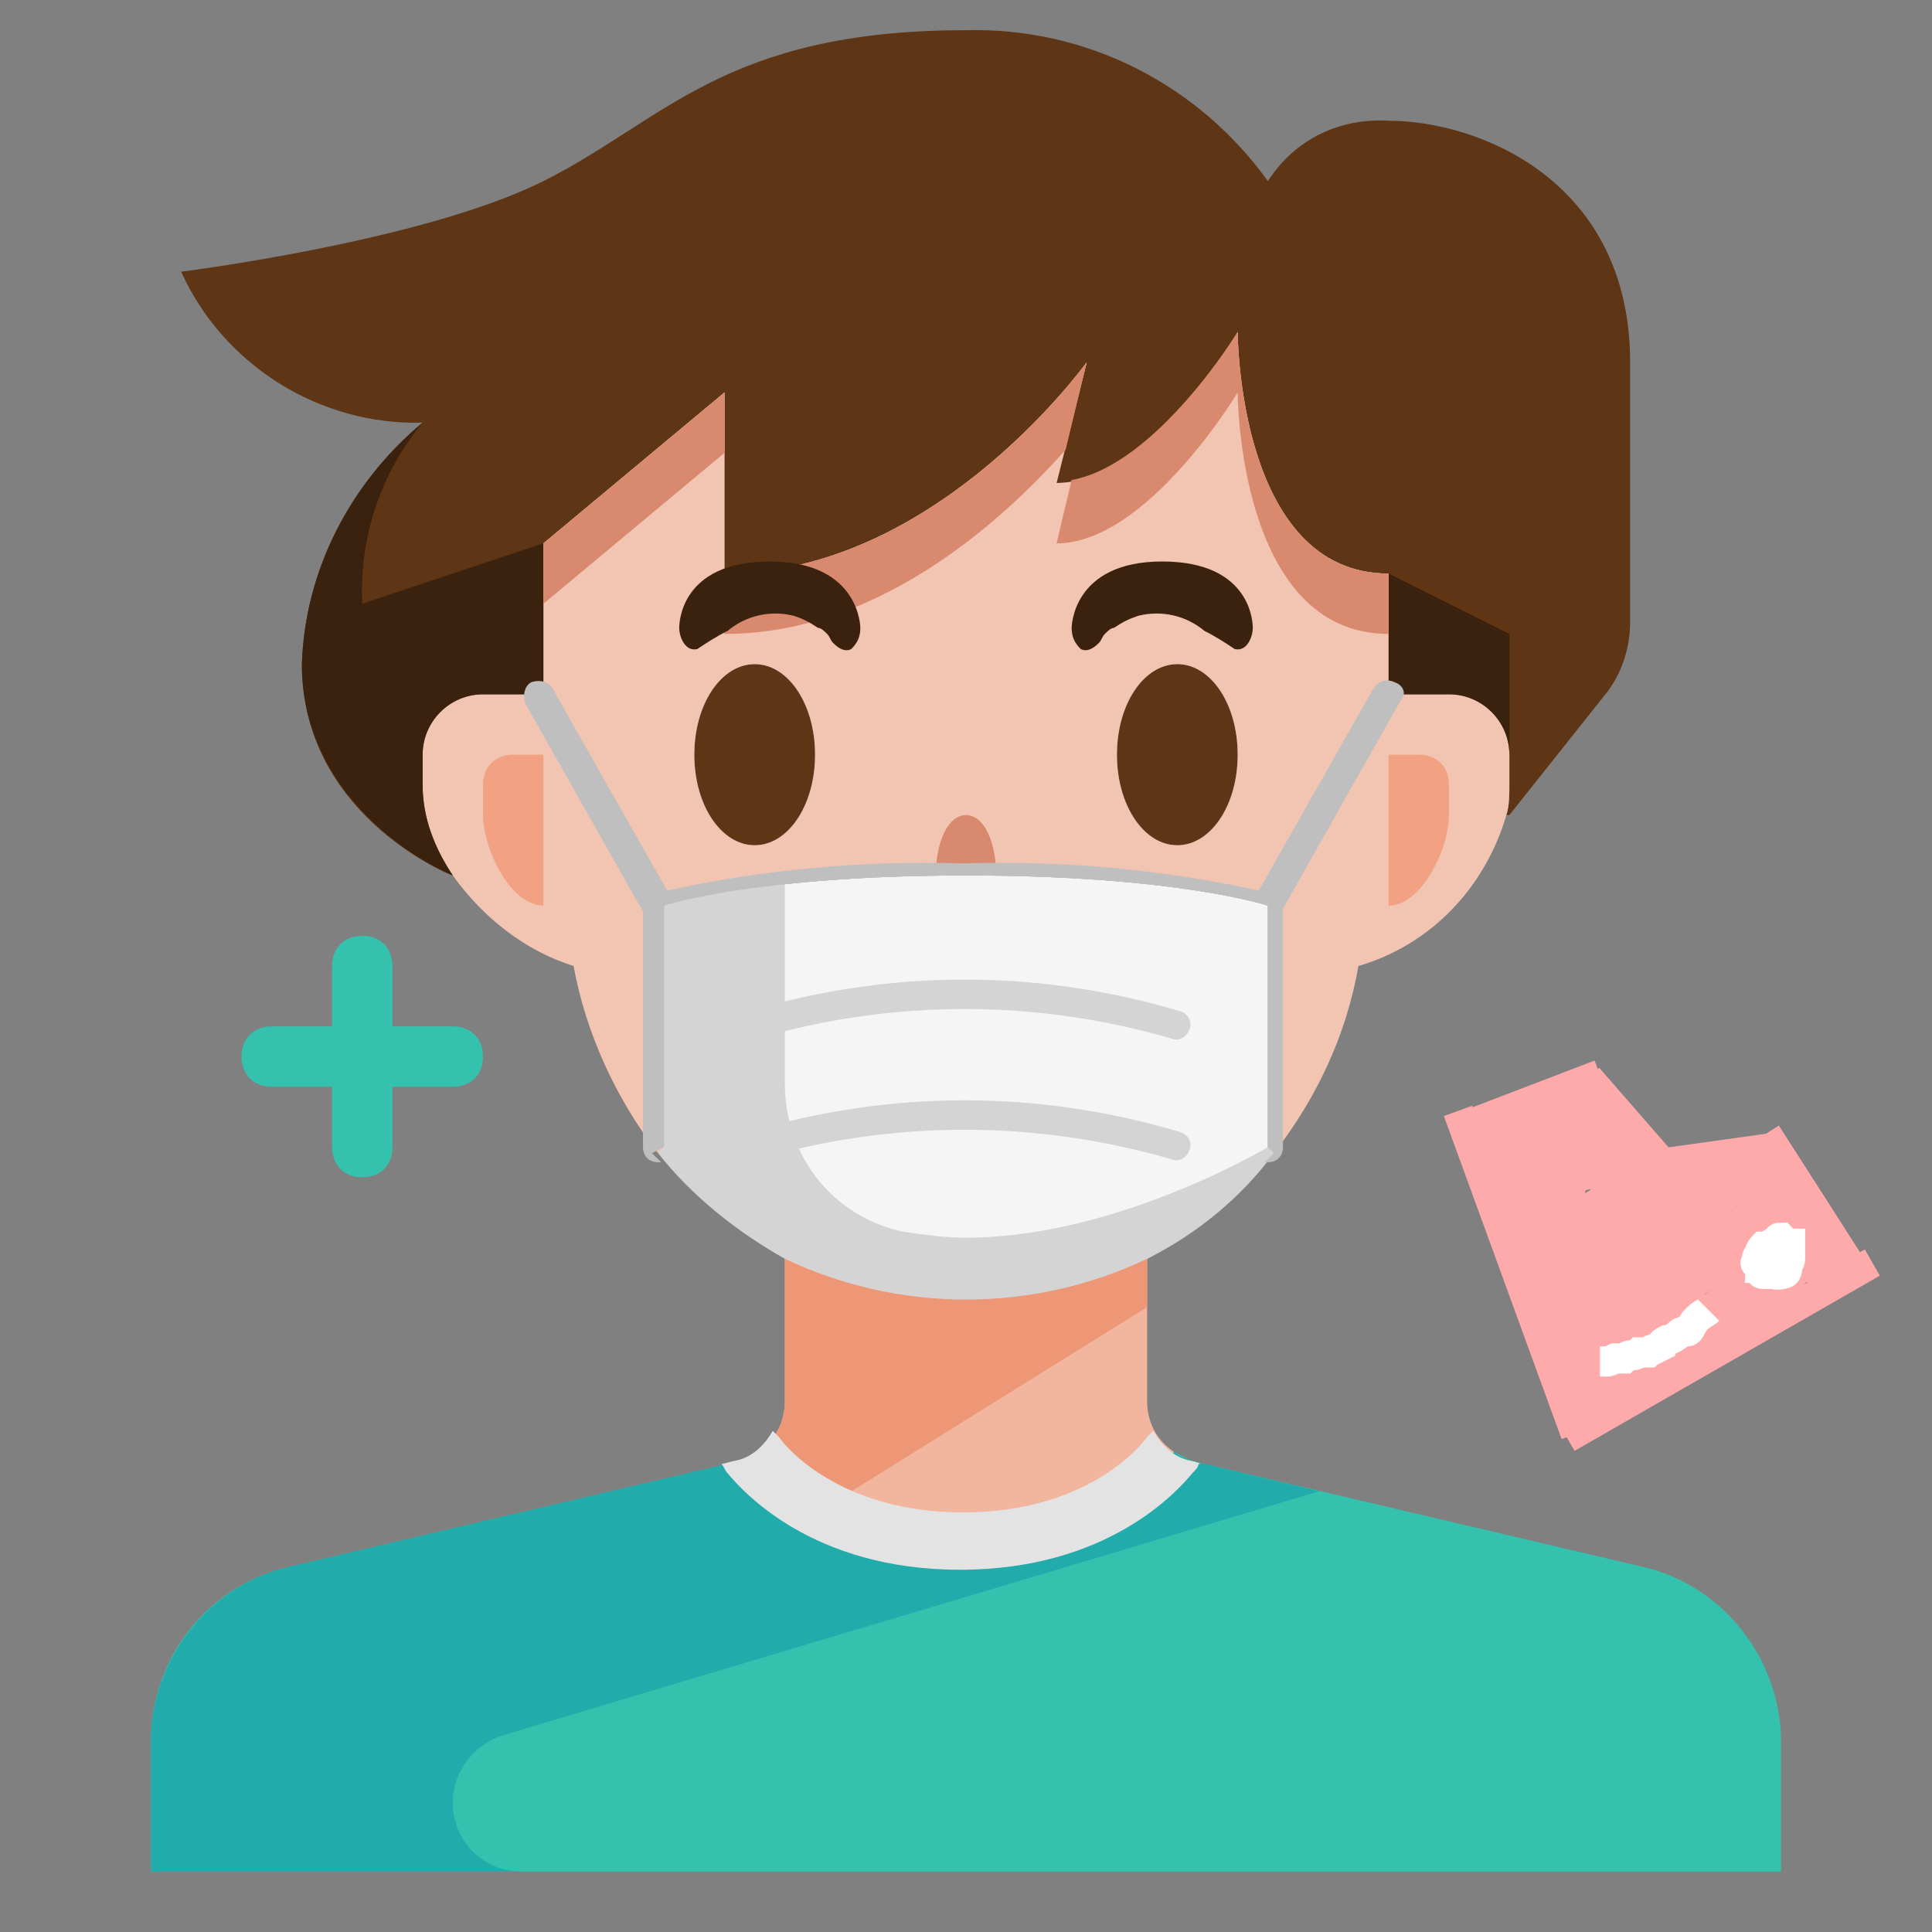 <?xml version="1.0" encoding="utf-8"?>
<!-- Generator: Adobe Illustrator 21.0.2, SVG Export Plug-In . SVG Version: 6.00 Build 0)  -->
<svg version="1.1" id="Layer_1" xmlns="http://www.w3.org/2000/svg" xmlns:xlink="http://www.w3.org/1999/xlink" x="0px" y="0px"
	 viewBox="0 0 64 64" style="enable-background:new 0 0 64 64;" xml:space="preserve">
<rect x="0" y="0" width="64" height="64" fill="#808080" stroke="none"/>
<style type="text/css">
	.st0{fill:none;}
	.st1{fill:#F5F5F5;}
	.st2{fill:#5E3616;}
	.st3{fill:#F2C4B2;}
	.st4{fill:#F2B59D;}
	.st5{fill:#34C1AD;}
	.st6{fill:#21ABAB;}
	.st7{fill:#ED9776;}
	.st8{fill:#E3E3E3;}
	.st9{fill:#F2A283;}
	.st10{fill:#3B220E;}
	.st11{fill:#D9896D;}
	.st12{fill:#D4D4D4;}
	.st13{fill:#BFBFBF;}
	.st14{fill:none;stroke:#FFAAAA;}
	.st15{fill:none;stroke:#FFFFFF;}
</style>
<title></title>
<g>
	<title>background</title>
	<rect id="canvas_background" x="-1" y="-1" class="st0" width="582" height="402"/>
</g>
<g>
	<title>Layer 1</title>
	<path id="svg_1" class="st1" d="M26,41.6c-1.6-0.8-3.1-2-4.2-3.5L22,38v-8c0,0,3-1,10-1s10,1,10,1v8l0.2,0.2
		c-1.1,1.4-2.6,2.6-4.2,3.5C34.2,43.5,29.8,43.5,26,41.6z"/>
	<ellipse id="svg_2" class="st2" cx="25" cy="25" rx="2" ry="3"/>
	<ellipse id="svg_3" class="st2" cx="39" cy="25" rx="2" ry="3"/>
	<path id="svg_4" class="st2" d="M36,12c-0.3,0.4-5.2,7-12,7v-6l-6,5v5h-2c-1.1,0-2,0.9-2,2v1c0,1.1,0.4,2.1,1,3c-0.3-0.1-5-2.1-5-7
		c0.1-3.1,1.6-6,4-8c-3.4,0.1-6.6-1.9-8-5c0,0,8-1,12-3s6-5,14-5c4-0.1,7.7,1.8,10,5c0.9-1.4,2.4-2.1,4-2c3,0,8,2,8,8v8.6
		c0,0.9-0.3,1.8-0.9,2.5L50,27l-0.1,0c0.1-0.3,0.1-0.7,0.1-1v-1c0-1.1-0.9-2-2-2h-2v-4c-5,0-5-8-5-8s-3,5-6,5L36,12z"/>
	<path id="svg_5" class="st3" d="M48,23h-2v-4c-5,0-5-8-5-8s-3,5-6,5l1-4c-0.3,0.4-5.2,7-12,7v-6l-6,5v5h-2c-1.1,0-2,0.9-2,2v1
		c0,1.1,0.4,2.1,1,3l0,0c1,1.4,2.4,2.5,4,3c0.4,2.2,1.4,4.4,2.8,6.2L22,38v-8c0,0,3-1,10-1s10,1,10,1v8l0.2,0.2
		c1.4-1.8,2.4-3.9,2.8-6.2c2.4-0.7,4.2-2.6,4.9-5c0.1-0.3,0.1-0.7,0.1-1v-1C50,23.9,49.1,23,48,23z M25,28c-1.1,0-2-1.3-2-3
		s0.9-3,2-3s2,1.3,2,3S26.1,28,25,28z M39,28c-1.1,0-2-1.3-2-3s0.9-3,2-3s2,1.3,2,3S40.1,28,39,28z"/>
	<path id="svg_6" class="st4" d="M38,46.4c0,0.7,0.3,1.3,0.9,1.7C38.5,48.6,36.4,51,32,51s-6.5-2.4-6.9-2.9c0.6-0.4,0.9-1,0.9-1.7
		v-4.8c3.8,1.8,8.2,1.8,12,0V46.4z"/>
	<path id="svg_7" class="st5" d="M59,57.7V62H5v-4.3c0-2.8,1.9-5.2,4.6-5.8l14.9-3.5c0.2-0.1,0.4-0.1,0.6-0.3
		c0.4,0.5,2.5,2.9,6.9,2.9s6.5-2.4,6.9-2.9c0.2,0.1,0.4,0.2,0.6,0.3l14.9,3.5C57.1,52.5,59,55,59,57.7z"/>
	<path id="svg_8" class="st6" d="M15,59.7c0-1,0.7-1.9,1.6-2.2l27.1-8.1l-4.2-1c-0.2-0.1-0.4-0.1-0.6-0.3C38.5,48.6,36.5,51,32,51
		s-6.5-2.4-6.9-2.9c-0.2,0.1-0.4,0.2-0.6,0.3L9.6,51.9C6.9,52.5,5,55,5,57.7V62h12.3C16,62,15,61,15,59.7z"/>
	<path id="svg_9" class="st7" d="M38,41.6c-3.8,1.8-8.2,1.8-12,0v4.8c0,0.7-0.3,1.3-0.9,1.7c0.6,0.8,1.4,1.4,2.3,1.8L38,43.3
		C38,43.3,38,41.6,38,41.6z"/>
	<path id="svg_10" class="st8" d="M39.5,48.4c-0.6-0.1-1-0.5-1.3-1c0,0,0,0-0.1,0.1s0,0-0.1,0.1c-0.2,0.3-2,2.5-6.1,2.5
		s-5.9-2.2-6.1-2.5c0,0,0,0-0.1-0.1s0,0-0.1-0.1c-0.3,0.5-0.7,0.9-1.3,1l-0.4,0.1c0.1,0.1,0.1,0.2,0.2,0.3c0.5,0.6,2.8,3.2,7.7,3.2
		s7.2-2.6,7.7-3.2c0.1-0.1,0.2-0.2,0.2-0.3C39.9,48.5,39.5,48.4,39.5,48.4z"/>
	<path id="svg_11" class="st9" d="M18,25h-1c-0.6,0-1,0.4-1,1v1c0,1.1,0.9,3,2,3l0,0V25z"/>
	<path id="svg_12" class="st9" d="M46,25h1c0.6,0,1,0.4,1,1v1c0,1.1-0.9,3-2,3l0,0V25z"/>
	<path id="svg_13" class="st10" d="M14,14c-2.4,2-3.9,4.9-4,8c0,4.8,4.7,6.9,5,7c-0.6-0.9-1-1.9-1-3v-1c0-1.1,0.9-2,2-2h2v-5l-6,2
		C11.9,17.8,12.6,15.7,14,14z"/>
	<path id="svg_14" class="st10" d="M46,19v4h2c1.1,0,2,0.9,2,2v-4L46,19z"/>
	<polygon id="svg_15" class="st11" points="24,13 18,18 18,19 18,20 24,15 	"/>
	<path id="svg_16" class="st11" d="M41,13c0,0,0,8,5,8v-2c-5,0-5-8-5-8s-2.7,4.4-5.5,4.9L35,18C38,18,41,13,41,13z"/>
	<path id="svg_17" class="st11" d="M35.3,14.9L36,12c-0.3,0.4-5.2,7-12,7v2C29.4,21,33.6,16.8,35.3,14.9z"/>
	<path id="svg_18" class="st11" d="M33,29L33,29c0-1.1-0.4-2-1-2s-1,0.9-1,2v0c0.3,0,0.7,0,1,0C32.3,29,32.7,29,33,29z"/>
	<path id="svg_19" class="st12" d="M32,41c-0.7,0-1.4-0.1-2.1-0.2c-2.3-0.5-3.9-2.5-3.9-4.9v-6.6c-1.4,0.1-2.7,0.3-4,0.7v8l-0.2,0.2
		c1.1,1.4,2.6,2.6,4.2,3.5c3.8,1.8,8.2,1.8,12,0c1.6-0.8,3.1-2,4.2-3.5L42,38C42,38,37,41,32,41z"/>
	<path id="svg_20" class="st12" d="M25,34.5c-0.3,0-0.5-0.2-0.5-0.5c0-0.2,0.1-0.4,0.3-0.5c4.7-1.4,9.6-1.4,14.3,0
		c0.3,0.1,0.4,0.4,0.3,0.6c-0.1,0.3-0.4,0.4-0.6,0.3c-4.5-1.3-9.2-1.3-13.7,0C25.1,34.5,25.1,34.5,25,34.5z"/>
	<path id="svg_21" class="st12" d="M25,38.5c-0.3,0-0.5-0.2-0.5-0.5c0-0.2,0.1-0.4,0.3-0.5c4.7-1.4,9.6-1.4,14.3,0
		c0.3,0.1,0.4,0.4,0.3,0.6c-0.1,0.3-0.4,0.4-0.6,0.3c-4.5-1.3-9.2-1.3-13.7,0C25.1,38.5,25.1,38.5,25,38.5z"/>
	<path id="svg_23" class="st5" d="M15,34h-2v-2c0-0.6-0.4-1-1-1s-1,0.4-1,1v2H9c-0.6,0-1,0.4-1,1s0.4,1,1,1h2v2c0,0.6,0.4,1,1,1
		s1-0.4,1-1v-2h2c0.6,0,1-0.4,1-1S15.6,34,15,34z"/>
	<path id="svg_24" class="st13" d="M46.2,22.6c-0.2-0.1-0.5-0.1-0.7,0.2c0,0,0,0,0,0l-3.8,6.7c-3.2-0.7-6.5-1-9.8-0.9
		c-3.3-0.1-6.6,0.2-9.8,0.9l-3.8-6.7c-0.1-0.2-0.4-0.3-0.7-0.2c-0.2,0.1-0.3,0.4-0.2,0.7l3.9,6.9V38c0,0.3,0.2,0.5,0.5,0.5
		c0,0,0,0,0.1,0c-0.1-0.1-0.2-0.2-0.3-0.3L22,38v-8c0,0,3-1,10-1s10,1,10,1v8l0.2,0.2c-0.1,0.1-0.2,0.2-0.3,0.3c0,0,0,0,0.1,0
		c0.3,0,0.5-0.2,0.5-0.5v-7.9l3.9-6.9C46.6,23,46.5,22.7,46.2,22.6C46.2,22.6,46.2,22.6,46.2,22.6z"/>
	<path id="svg_25" class="st10" d="M23.1,21.5C23.1,21.5,23.1,21.5,23.1,21.5c-0.4,0.1-0.6-0.4-0.6-0.7c0-0.1,0-2.2,3-2.2
		s3,2.2,3,2.2c0,0.3-0.1,0.5-0.3,0.7c-0.2,0.1-0.4,0-0.6-0.2c-0.1-0.1-0.1-0.2-0.2-0.3c-0.1-0.1-0.2-0.2-0.3-0.2
		c-0.3-0.2-0.5-0.3-0.8-0.4c-0.8-0.2-1.6,0-2.2,0.5C23.7,21.1,23.4,21.3,23.1,21.5z"/>
	<path id="svg_26" class="st10" d="M40.9,21.5C40.9,21.5,40.9,21.5,40.9,21.5c0.4,0.1,0.6-0.4,0.6-0.7c0-0.1,0-2.2-3-2.2
		s-3,2.2-3,2.2c0,0.3,0.1,0.5,0.3,0.7c0.2,0.1,0.4,0,0.6-0.2c0.1-0.1,0.1-0.2,0.2-0.3c0.1-0.1,0.2-0.2,0.3-0.2
		c0.3-0.2,0.5-0.3,0.8-0.4c0.8-0.2,1.6,0,2.2,0.5C40.3,21.1,40.6,21.3,40.9,21.5z"/>
	<g id="svg_40">
		<line id="svg_31" class="st14" x1="52.2" y1="47.5" x2="48.3" y2="36.8"/>
		<line id="svg_34" class="st14" x1="48.3" y1="37.4" x2="53" y2="35.6"/>
		<line id="svg_35" class="st14" x1="52.6" y1="35.7" x2="55.3" y2="38.8"/>
		<g id="svg_39" transform="rotate(37.984 55.988,43.197) ">
			<line id="svg_36" class="st14" x1="55.5" y1="49.2" x2="59.9" y2="38.4"/>
			<line id="svg_37" class="st14" x1="59.9" y1="39.1" x2="54.5" y2="37.2"/>
			<line id="svg_38" class="st14" x1="55.1" y1="37.3" x2="52.1" y2="40.4"/>
		</g>
	</g>
	<path id="svg_43" class="st14" d="M58.8,41.3L58.8,41.3c0-0.1,0-0.2,0-0.3c-0.1-0.1-0.2-0.2-0.3-0.2c-0.2-0.1-0.3-0.1-0.4-0.1
		c0,0,0,0-0.1,0.1s0,0.2,0,0.3c0.1,0.1,0.1,0.2,0.2,0.2c0.1,0,0.2,0,0.2,0c0.1,0,0.2,0,0.2,0c0.1-0.1,0.2-0.3,0.3-0.3
		c0.1,0,0.1,0,0.2-0.1s0-0.2,0-0.3c-0.1-0.1-0.1-0.2-0.2-0.3c0,0-0.1-0.2-0.1-0.3c-0.1-0.1-0.1-0.2-0.1-0.2c0-0.1-0.1-0.2-0.1-0.2
		c0-0.1,0,0-0.1-0.1s-0.1-0.1-0.1-0.1c0-0.1-0.1-0.1-0.1-0.2l-0.1-0.1c0,0.1,0.1,0.2,0.2,0.4c0.2,0.3,0.2,0.4,0.3,0.5
		s0.1,0.1,0.2,0.2s0.1,0.2,0.1,0.3c0.1,0.3,0.4,0.3,0.4,0.5c0,0.1,0.1,0.1,0.1,0.2c0,0,0.1,0,0.1,0.1c0,0,0,0.1,0.1,0.2
		s0.1,0,0.2,0.1c0,0,0.2,0,0.1,0.1c0,0.1-0.3,0-0.6,0.1C59.2,41.9,59,42,58.9,42s-0.3,0-0.5,0c-0.2-0.1-0.3-0.2-0.3-0.2
		c-0.1-0.1-0.1-0.1-0.2-0.2s-0.1-0.1-0.1-0.2c-0.1-0.1-0.2-0.2-0.2-0.4s0-0.3,0-0.4c0.1-0.1,0.2-0.2,0.3-0.4L58,40
		c0.1-0.1,0.2-0.2,0.2-0.3s0.1-0.1,0.1-0.2c0,0,0-0.1,0.1-0.2c0-0.1,0-0.1,0-0.2l0.1-0.1c0,0,0,0.1,0.1,0.3c0.1,0.3,0.3,0.5,0.4,0.7
		c0.2,0.3,0.4,0.5,0.4,0.6c0,0.1,0,0.1,0,0.2s0,0.1,0,0.2c0,0,0,0.1,0,0.2c-0.1,0.1-0.1,0.1-0.2,0.2c0,0-0.1,0.1-0.2,0.3
		c-0.1,0.1-0.3,0.2-0.3,0.2c-0.1,0.1-0.1,0.2-0.2,0.3s-0.2,0.1-0.4,0.2c-0.1,0.1-0.2,0.3-0.3,0.3c-0.1,0-0.2,0-0.3,0.1
		c-0.1,0.1-0.1,0.2-0.2,0.2c-0.1,0-0.1,0.2-0.2,0.2c-0.1,0-0.3,0-0.3,0.1c0,0.1-0.2,0.2-0.3,0.2c-0.1,0-0.2,0.1-0.2,0.1
		s0.2-0.1,0.3-0.2c0.3-0.2,0.5-0.3,0.9-0.6c0.2-0.1,0.4-0.2,0.5-0.3s0.2-0.2,0.2-0.2c0.1-0.1,0.2-0.1,0.2-0.1
		c0.1-0.1,0.3-0.3,0.3-0.3c0.1-0.1,0.2-0.1,0.3-0.1h0.1c0.1-0.1,0.2-0.1,0.2-0.1c0.1,0,0.1,0,0.2,0s0.1,0,0.1,0c0,0.1,0,0.2,0,0.3
		c-0.1,0.1-0.2,0.2-0.4,0.4c-0.2,0.1-0.3,0.3-0.4,0.3c-0.1,0-0.1,0-0.2,0.1S58.4,43,58.3,43c-0.2,0.1-0.4,0.2-0.5,0.2
		c-0.2,0.1-0.2,0.1-0.4,0.1c-0.2,0.1-0.3,0.1-0.5,0.1c-0.2,0.1-0.3,0.1-0.4,0.1s-0.2,0.1-0.3,0.1s-0.2,0.1-0.2,0.1
		c-0.1,0-0.2,0-0.4,0.1c-0.1,0.1-0.1,0.1-0.2,0.1c-0.1,0.1-0.2,0.2-0.3,0.2c-0.2,0.1-0.2,0.1-0.4,0.2l-0.1,0.1
		c-0.1,0.1-0.2,0.2-0.3,0.2s-0.2,0.2-0.3,0.2c-0.1,0-0.3,0.1-0.6,0.3c-0.1,0.1-0.3,0.3-0.4,0.3c-0.1,0-0.1,0.1-0.1,0.1
		c-0.1,0-0.1,0-0.1,0.1c0,0,0,0,0,0.1V46c-0.1,0.1,0,0.1-0.1,0.2s-0.1,0.1,0,0.1h0.1c0.1,0,0.2,0,0.3-0.1c0.2-0.2,0.5-0.1,0.6-0.2
		s0.1-0.1,0.2-0.2c0,0,0,0,0.1-0.1s0-0.1,0.1-0.2c0,0,0.1,0,0.2-0.1c0.1,0,0.3,0,0.4-0.2c0.1-0.1,0.2-0.1,0.3-0.2
		c0.2-0.1,0.3-0.2,0.5-0.3c0.1-0.1,0.2-0.2,0.3-0.2c0.1-0.1,0.3-0.2,0.4-0.2c0.3-0.1,0.5-0.2,0.5-0.3c0-0.1,0.2-0.2,0.3-0.2
		c0.1-0.1,0.3-0.1,0.4-0.2s0-0.1-0.1-0.1c-0.3,0.1-0.4,0.4-0.7,0.5c-0.2,0.1-0.4,0.3-0.6,0.3c-0.1,0-0.2,0-0.3,0.1
		c0,0-0.1,0-0.4,0.2c-0.1,0.1-0.3,0.3-0.4,0.3c-0.1,0-0.2,0.2-0.4,0.2c-0.1,0-0.3,0.1-0.4,0.1c0,0,0,0-0.1,0s-0.1,0.1-0.3,0.1
		c-0.1,0-0.3,0.1-0.4,0.1s-0.2,0-0.3,0c0,0-0.1,0.1-0.2,0.1s-0.2,0-0.2,0s0,0-0.1,0c0,0,0,0,0-0.1c-0.1-0.1-0.1-0.2-0.1-0.3
		s-0.1-0.1-0.1-0.3L52,44.6v-0.1c-0.1-0.1-0.1-0.2-0.1-0.2c-0.1,0-0.1-0.1-0.1-0.1c-0.1-0.2-0.1-0.2-0.2-0.3v-0.1c0-0.1,0-0.2,0-0.2
		c0-0.1-0.1-0.2-0.1-0.2c0-0.1,0-0.2,0-0.3L51.4,43c0-0.1,0-0.2,0-0.3c0,0,0,0-0.1-0.1s0-0.2-0.1-0.2c0,0,0.1-0.1,0-0.2
		S51,42.1,51,42c0,0-0.1-0.1-0.1-0.2s-0.1-0.1-0.1-0.2s0-0.2-0.1-0.3c0-0.1,0-0.1,0-0.2c0,0,0-0.1,0-0.2c0,0,0-0.1-0.1-0.2
		c0,0,0-0.1,0-0.2c-0.1-0.1-0.1-0.1-0.1-0.2s0-0.1,0-0.2s0-0.2,0-0.2s-0.1-0.1-0.1-0.2c0,0-0.1-0.1-0.1-0.2l-0.1-0.1
		c0-0.1-0.1-0.2-0.1-0.2c0-0.1-0.1-0.2-0.1-0.2c-0.1-0.1-0.1-0.2-0.1-0.2c-0.1-0.1-0.2-0.1-0.2-0.2c-0.1-0.1-0.2-0.2-0.3-0.3
		c-0.1-0.2-0.1-0.2-0.1-0.3v-0.1c0-0.1,0-0.1,0.1-0.2s0.1-0.3,0.2-0.3c0.1,0,0.3-0.1,0.4-0.1c0.2,0,0.4-0.1,0.5-0.1
		c0.1-0.1,0.2-0.1,0.2-0.1c0.1,0,0.2,0,0.3-0.1c0.1,0,0.2,0,0.3,0s0.2-0.1,0.2-0.1s0,0,0.1-0.1s0.2,0.2,0.3,0.3
		c0.2,0.2,0.3,0.3,0.4,0.4c0.2,0.1,0.3,0.2,0.4,0.3s0.2,0.3,0.3,0.3s0.1,0.2,0.2,0.2c0.1,0,0.2,0.1,0.2,0.1c0.1,0.1,0.3,0.1,0.4,0.2
		c0.1,0.1,0.1,0.1,0.1,0.1c0.1,0.1,0.2,0.2,0.3,0.2c0.1,0,0.2,0.1,0.4,0.1c0.1,0,0.3,0.1,0.4,0.1c0.2,0,0.3,0,0.6,0
		c0.2,0,0.5,0,0.6,0s0.2,0,0.3,0s0.2,0,0.3,0s0.2,0,0.4,0c0.1,0,0.1-0.1,0.1-0.1c0.1,0,0.2,0,0.3,0s0.1,0,0.1,0.1l0,0"/>
	<path id="svg_44" class="st14" d="M53.1,38.1c0-0.1,0-0.2,0-0.2c0-0.2,0-0.3,0-0.4c-0.1-0.1-0.1-0.1-0.2-0.2s-0.1-0.1-0.1-0.1
		c0-0.1,0-0.1-0.1-0.2l-0.1-0.1c0,0-0.1,0-0.2-0.1s-0.1-0.1-0.2-0.2h-0.1C52,36.5,52,36.5,52,36.5c0.1,0.1,0.3,0.2,0.4,0.3
		c0.2,0.1,0.6,0.2,0.9,0.4c0.3,0.1,0.4,0.3,0.6,0.5c0.2,0.1,0.3,0.3,0.3,0.4c0.1,0.1,0.1,0.1,0,0.1c-0.3-0.1-0.5-0.5-0.6-0.5
		c-0.1,0-0.2-0.1-0.3-0.2s0-0.1-0.1-0.2s-0.1,0-0.1,0c-0.1-0.1-0.1-0.1-0.2-0.1c-0.2,0.1-0.6,0.3-0.9,0.5c-0.5,0.3-0.7,0.3-1,0.4
		c-0.1,0.1-0.2,0.1-0.3,0.1s-0.2,0-0.4-0.1c-0.1-0.1-0.3-0.1-0.3-0.1c-0.1,0-0.1,0.1-0.1,0.3c0,0.3,0.1,0.4,0.2,0.5s0.2,0.2,0.2,0.3
		c0.1,0.1,0.1,0.2,0.1,0.2c0.1,0.1,0.1,0.2,0.1,0.2c0,0.2,0,0.2,0.1,0.3c0,0,0,0,0.1,0.1s0.1,0.2,0.1,0.3c0.1,0.2,0.2,0.4,0.3,0.6
		s0.1,0.3,0.2,0.4c0.1,0.2,0.3,0.3,0.3,0.5c0,0.1,0.3,0.4,0.3,0.5c0.1,0.2,0,0.4,0.1,0.5s0.1,0.2,0.1,0.3c0.1,0.2,0.1,0.3,0.1,0.4
		c0.1,0.2,0.1,0.3,0.1,0.4s0,0.1,0,0.1c0,0.1,0,0.1,0,0.2c0.1,0.1,0.1,0.1,0.1,0.3c0,0.1,0,0.2,0,0.3c0,0,0.1,0.1,0.1,0.2
		s0,0.1,0,0.3v0.1c0,0.1,0.1,0.1,0,0.2s-0.1,0-0.1,0s-0.1,0-0.2,0c0,0-0.1,0.1-0.2,0s0.2-0.3,0.7-0.6c0.6-0.4,1.1-0.7,1.4-0.9
		c0.3-0.2,0.5-0.4,0.7-0.5c0.2-0.2,0.4-0.3,0.6-0.4c0.2-0.2,0.4-0.3,0.5-0.4c0.2-0.1,0.3-0.3,0.4-0.3c0.2-0.1,0.3-0.2,0.4-0.2
		c0.1,0,0.3-0.2,0.5-0.3c0.3-0.2,0.4-0.3,0.5-0.4c0.1-0.2,0.2-0.3,0.2-0.4c0-0.1,0-0.2,0-0.4c0-0.1,0-0.2,0-0.2
		c0.1-0.1,0.1,0,0.2,0.2c0.1,0.3,0.1,0.6,0.2,0.8c0.1,0.1,0.1,0.2,0.2,0.2s0.2,0,0.4,0s0.3,0.1,0.3,0.1c0.1,0,0.1,0,0.2,0
		c0,0-0.1,0,0,0.1s0.1,0,0.1,0c0.1,0,0.2,0,0.2,0C60,42,60,42,60,42l0.1-0.1v-0.1v-0.1c0-0.1,0-0.1,0-0.2S60,41.2,60,41.2
		c-0.1-0.1-0.2-0.1-0.2-0.2c0-0.1-0.1-0.1-0.2-0.2s-0.1-0.2-0.1-0.2c-0.1-0.1-0.1-0.1-0.2-0.2s-0.3-0.3-0.4-0.3
		c-0.1,0-0.2-0.2-0.3-0.2c-0.1,0-0.2-0.1-0.4-0.2c0,0-0.1,0-0.2,0s-0.2-0.1-0.4-0.1s-0.4,0-0.5-0.1h-0.1c-0.1,0-0.2,0.2-0.3,0.4
		c-0.1,0.3-0.3,0.5-0.3,0.7c0,0.1,0,0.2,0,0.4s0,0.2,0,0.3c0,0,0.1,0.1,0.4,0c0.4-0.2,0.7-0.4,1-0.6c0.2-0.2,0.2-0.4,0.3-0.6
		c0,0,0-0.1,0,0c0,0.3-0.1,0.7-0.2,1c-0.2,0.4-0.3,0.9-0.4,0.8c-0.1,0,0-0.3,0-0.6c0-0.2,0-0.4,0-0.5s-0.1,0.1-0.3,0.4
		c-0.1,0.3-0.5,0.6-0.5,0.8c0,0.1,0,0,0-0.3s0-0.6,0-0.9c0-0.4,0.1-0.6,0.1-0.7c0,0-0.1,0.2-0.3,0.5c-0.4,0.7-0.8,1.3-1.1,1.8
		c-0.3,0.4-0.4,0.8-0.5,0.8s-0.1,0.1-0.2,0.1c-0.3,0.1-0.4,0.2-0.5,0.3s-0.3,0.2-0.4,0.3s-0.2,0.1-0.3,0.2s-0.2,0.2-0.3,0.3
		c-0.1,0.2-0.3,0.2-0.2,0.3s0.4-0.6,0.8-1.1s0.7-1,1.1-1.7c0.3-0.4,0.7-0.8,0.8-1c0-0.1,0.1-0.2,0.1-0.3c0.1-0.1,0.2-0.2,0.2-0.2
		c0.1-0.2,0.2-0.2,0.2-0.3c0-0.1,0.1-0.2,0.1-0.3c0,0,0.1,0,0.1-0.1s0.1-0.2,0-0.2s0,0.3-0.1,0.7c-0.2,0.6-0.7,1.2-1.1,1.8
		c-0.4,0.6-0.7,1.1-0.8,1.2c-0.1,0.1,0,0.1,0.2,0c0.3-0.2,0.9-0.5,1.4-0.9c0.5-0.3,0.8-0.7,0.9-0.9c0.1-0.1,0-0.2,0.1-0.3
		s0.1,0,0.1,0.1c0,0-0.1,0.2-0.3,0.4s-0.6,0.6-1.1,0.9c-0.5,0.3-0.9,0.7-1.2,0.8c-0.1,0-0.1-0.1,0.1-0.4c0.3-0.3,0.6-0.9,0.8-1.2
		c0.2-0.2,0.3-0.4,0.5-0.6c0.1-0.2,0.2-0.4,0.3-0.6c0.1-0.1,0.2-0.3,0.3-0.4s0.2-0.2,0.4-0.4c0.1-0.1,0.2-0.3,0.3-0.4
		c0,0-0.1,0,0-0.1s0.1,0,0.2-0.1s0,0-0.1,0.2c-0.3,0.6-0.8,1-1.2,1.5c-0.5,0.6-1,1.4-1.8,2.2c-0.3,0.3-0.5,0.6-0.6,0.7
		s-0.1,0.3-0.1,0.3c0,0.1-0.1,0.1-0.1,0.2c-0.1,0.1-0.1,0.1-0.2,0.2S53,44.4,53,44.4c-0.1,0-0.2,0.1-0.4,0.2l-0.1,0.1
		c-0.1,0-0.2,0.1-0.2,0.1c-0.1,0-0.1,0-0.1,0c-0.1,0-0.1-0.3,0-0.5c0.1-0.3,0.2-0.6,0.4-0.9c0.3-0.4,0.4-0.7,0.6-0.9
		s0.4-0.3,0.5-0.6c0.1-0.2,0.1-0.3,0.2-0.4c0.1-0.2,0.2-0.3,0.3-0.4c0.1-0.2,0.1-0.3,0.2-0.3c0.1-0.1,0.2-0.2,0.3-0.3
		s0.2-0.1,0.2-0.2c0.1-0.1,0.2-0.1,0.3-0.2s0.2-0.1,0.2-0.2c0-0.1,0.1-0.2,0.1-0.2c0-0.1,0,0.1-0.2,0.4c-0.3,0.6-0.8,1.1-1.2,1.7
		c-0.4,0.6-0.6,1.1-0.9,1.3c-0.2,0.2-0.2,0.2-0.3,0.4c-0.1,0.1-0.3,0.3-0.3,0.3c-0.1,0.1-0.2,0.2-0.3,0.3s-0.2,0.2-0.2,0.2
		C52,44.3,52,44.1,52,43.9c0-0.4,0-0.9,0-1.2c0.1-0.4,0.1-0.6,0.2-0.8c0.1-0.3,0.2-0.5,0.4-0.7c0.1-0.2,0.3-0.5,0.5-0.6
		c0.2-0.2,0.4-0.3,0.6-0.5c0.2-0.1,0.4-0.3,0.6-0.3c0.2,0,0.4-0.2,0.7-0.2c0.2,0,0.5-0.1,0.4-0.1s0,0.3-0.3,0.6
		c-0.4,0.5-0.8,0.6-1.2,0.9c-0.3,0.2-0.5,0.3-0.7,0.5c-0.1,0.1-0.1,0.2-0.2,0.3s-0.1,0.1-0.2,0.2c-0.1,0.1,0,0.3-0.2,0.4
		c-0.1,0.1-0.2,0.2-0.2,0.2c-0.1,0-0.2-0.2-0.3-0.5C52,41.7,52,41.4,52,41.1c0-0.2,0.1-0.3,0.3-0.6c0.1-0.2,0.3-0.4,0.5-0.5
		c0.1-0.1,0.2-0.2,0.3-0.3c0.2-0.1,0.3-0.2,0.3-0.2s0.2,0,0.2-0.1c0.1-0.1,0.2-0.1,0.2-0.1s0.1-0.1-0.1,0c-0.1,0.1-0.3,0.2-0.5,0.4
		c-0.2,0.1-0.5,0.3-0.8,0.5c-0.2,0.2-0.4,0.2-0.5,0.3s-0.2,0.1-0.3,0.2s-0.1,0.1-0.2,0.1c-0.1,0.1-0.2,0.2-0.2,0.2
		C51,41,51,40.8,51,40.6s0.2-0.4,0.2-0.6c0-0.2,0.1-0.4,0.2-0.5c0.2-0.1,0.3-0.2,0.5-0.3c0.2-0.2,0.5-0.3,0.9-0.4
		c0.2-0.1,0.5-0.2,0.9-0.2c0.2,0,0.3,0,0.3,0c-0.1,0-0.3-0.1-0.5,0c-0.1,0.1-0.3,0.1-0.6,0.2c-0.2,0.1-0.4,0.1-0.7,0.2
		c-0.2,0.1-0.4,0.2-0.6,0.3c-0.1,0.1-0.3,0.2-0.4,0.3c-0.2,0.1-0.3,0.1-0.5,0.2c-0.2,0.1-0.2,0.3-0.3,0.3c-0.1,0-0.1,0-0.1-0.1
		c0.1-0.2,0.4-0.4,0.4-0.5c0.1-0.2,0.2-0.3,0.3-0.4c0.2-0.1,0.4-0.3,0.6-0.4s0.5-0.3,0.8-0.3c0.2,0,0.3-0.1,0.3-0.1s0.1-0.1,0-0.2
		c-0.1-0.1-0.2,0-0.3,0c-0.2,0-0.5,0-0.9,0.1s-0.6,0.2-0.8,0.2c0,0-0.1,0-0.2,0.1c-0.1,0-0.2,0-0.4,0s-0.4,0-0.5,0h-0.1
		c0.1-0.2,0.2-0.2,0.2-0.3c0.1-0.2,0.4-0.1,0.7-0.2c0.2-0.1,0.4-0.2,0.5-0.2c0.2-0.1,0.3-0.1,0.4-0.1c0.1-0.1,0.1-0.1,0.2-0.1
		s0.2,0,0.2-0.1h0.1l0.2-0.1c0,0,0.1,0,0.1,0.1c0,0.4,0.1,0.9,0,1.4c-0.1,0.5-0.1,0.8-0.1,1s0,0.4,0,0.5c0,0,0.1,0.2,0,0.1
		s-0.2-0.3-0.3-0.4s-0.1-0.2-0.1-0.3v-0.1c0,0.3-0.2,0.7-0.2,1c0,0.3-0.1,0.5-0.1,0.7s0,0.6,0,0.8c0,0.1,0.1,0.3,0.1,0.5
		c0,0.2,0,0.3,0.1,0.4c0,0.1,0,0.2,0,0.2c0.1,0.1,0.1,0.1,0.1,0.2c0.1,0.1,0.1,0.1,0.1,0.1c0.1,0.1,0.2,0.3,0.2,0.4h0.1l0,0l0.1,0.1
		"/>
	<path id="svg_45" class="st14" d="M49.5,39c0,0,0.1,0.2,0.2,0.4c0.3,0.4,0.7,0.8,1,1c0.3,0.2,0.5,0.4,0.5,0.4c0.1,0,0.1,0,0.3,0
		l0.2-0.1l0,0"/>
	<path id="svg_46" class="st14" d="M60,41.4c0.1,0,0.1,0.1,0.2,0.1c0.1,0.1,0.1,0.2,0.2,0.3l0.1,0.1c0,0.1,0.1,0.1,0.1,0.1
		s0,0,0,0.1h0.1l0,0"/>
	<path id="svg_47" class="st15" d="M59.1,41.4c-0.1,0-0.2,0.1-0.4,0.2c-0.2,0.2-0.4,0.3-0.4,0.4c0,0.1,0,0.2,0.1,0.2
		c0,0,0.2,0,0.3,0s0.3,0.1,0.4-0.1c0.1-0.1,0.1-0.1,0.1-0.2s0-0.2,0-0.4c0-0.1,0-0.2-0.1-0.3c0-0.1-0.1-0.2-0.1-0.2
		c-0.1,0-0.1,0-0.2,0.2c-0.1,0.1-0.2,0.3-0.2,0.3c0,0.1,0,0.2,0,0.3s0,0.1,0.1,0.2c0,0,0,0,0.1,0.1c0.1,0.1,0.1,0,0.2,0.1
		c0.1,0,0.2,0,0.2-0.2c0-0.1,0.1-0.2,0.1-0.3c0-0.2,0-0.3,0-0.4v-0.1h-0.1h-0.1c-0.1,0-0.2,0-0.2,0c-0.1,0-0.2,0-0.2,0
		c-0.1,0-0.1,0.1-0.1,0.1c-0.1,0-0.1,0-0.2,0c0,0-0.1,0.1-0.1,0.2c0,0-0.1,0.1-0.1,0.2c0,0,0,0,0,0.1c0,0-0.1,0,0,0.1s0.1,0,0.1,0.1
		h0.1c0,0.1,0.1,0.1,0.1,0.1l0,0h0.1l0,0"/>
	<path id="svg_49" class="st15" d="M56.6,43.4c-0.1,0.1-0.2,0.1-0.4,0.3s-0.2,0.4-0.3,0.4c-0.1,0-0.2,0-0.3,0.1s-0.3,0.2-0.4,0.2
		C55,44.5,55,44.6,55,44.6c-0.2,0.1-0.2,0.1-0.2,0.1c-0.1,0-0.1,0-0.2,0.1c-0.1,0-0.2,0-0.3,0c-0.1,0.1-0.2,0.1-0.3,0.1
		s-0.2,0.1-0.2,0.1c-0.2,0-0.2,0-0.3,0c-0.2,0.1-0.2,0.1-0.3,0.1s-0.2,0-0.2,0l0,0"/>
</g>
</svg>
